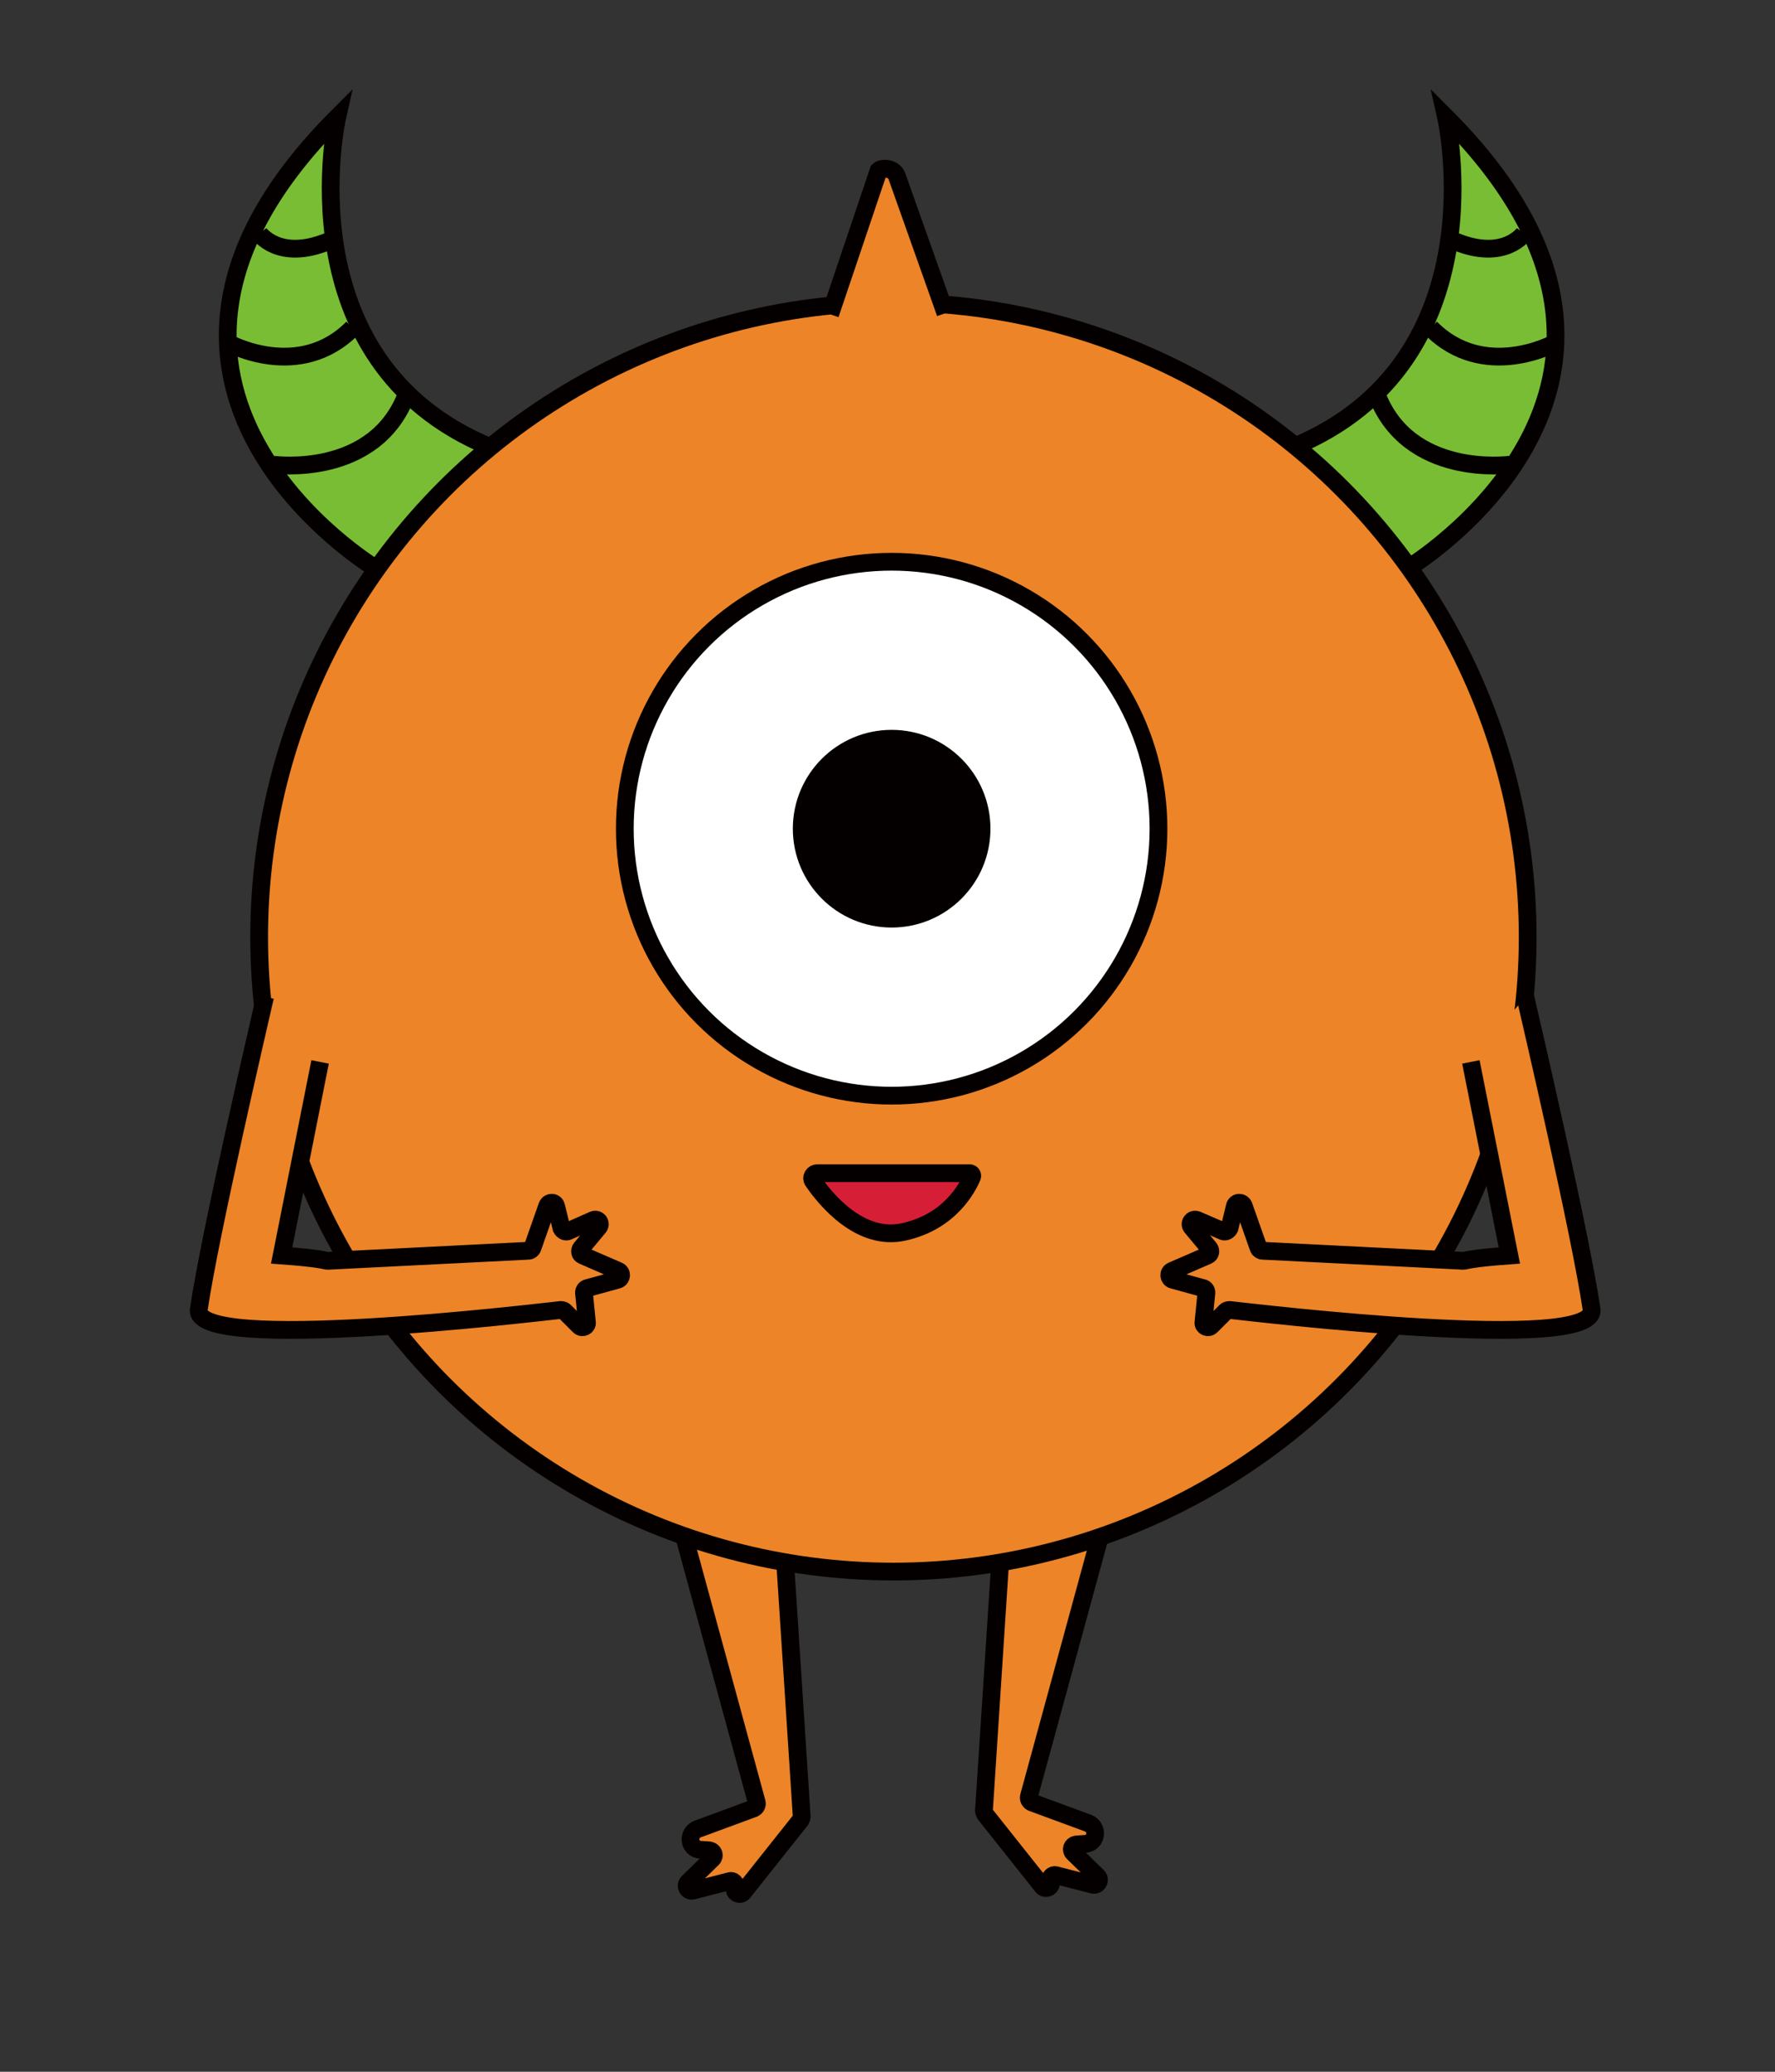 <?xml version="1.0" encoding="utf-8"?>
<!-- Generator: Adobe Illustrator 22.0.1, SVG Export Plug-In . SVG Version: 6.00 Build 0)  -->
<svg version="1.1" xmlns="http://www.w3.org/2000/svg" xmlns:xlink="http://www.w3.org/1999/xlink" x="0px" y="0px"
	 viewBox="0 0 300 350" style="enable-background:new 0 0 300 350;" xml:space="preserve">
<rect x="0" y="0" width="300" height="350" fill="#333333" stroke="none"/>
<style type="text/css">
	.st0{fill:#ED8428;stroke:#040000;stroke-width:3;stroke-miterlimit:10;}
	.st1{fill:#79BD34;stroke:#040000;stroke-width:3;stroke-miterlimit:10;}
	.st2{fill:none;stroke:#040000;stroke-width:3;stroke-miterlimit:10;}
	.st3{fill:#FFFFFF;stroke:#040000;stroke-width:3;stroke-miterlimit:10;}
	.st4{fill:#040000;stroke:#040000;stroke-width:3;stroke-miterlimit:10;}
	.st5{fill:#D61F37;stroke:#040000;stroke-width:3;stroke-miterlimit:10;}
</style>
<g id="レイヤー_1">
</g>
<g id="レイヤー_2">
	<path class="st0" d="M112.2,247l15.7,57.5c0.1,0.4-0.1,0.8-0.5,1l-9.5,3.5c-1.8,0.7-1.5,3.4,0.5,3.5l1.5,0.1c0.7,0.1,1,0.9,0.5,1.4
		l-4.1,4c-0.6,0.6,0,1.6,0.8,1.4l6.2-1.6c0.6-0.2,1.1,0.4,1,0.9l-0.1,0.3c-0.2,0.8,0.9,1.3,1.4,0.7l9.7-12.2
		c0.1-0.2,0.2-0.4,0.2-0.6l-3.5-53.7"/>
	<path class="st0" d="M189.6,246l-15.7,57.5c-0.1,0.4,0.1,0.8,0.5,1l9.5,3.5c1.8,0.7,1.5,3.4-0.5,3.5l-1.5,0.1
		c-0.7,0.1-1,0.9-0.5,1.4l4.1,4c0.6,0.6,0,1.6-0.8,1.4l-6.2-1.6c-0.6-0.2-1.1,0.4-1,0.9l0.1,0.3c0.2,0.8-0.9,1.3-1.4,0.7l-9.7-12.2
		c-0.1-0.2-0.2-0.4-0.2-0.6l3.5-53.7"/>
	<g>
		<path class="st1" d="M63.6,96.1c0,0-51.8-31-6.6-76.3c0,0-9.3,41.2,25.8,55.7"/>
		<path class="st2" d="M46.2,78.5c0,0,17.3,2.4,22.6-12.1"/>
		<path class="st2" d="M38.7,58c0,0,11.9,6.5,20.9-2.6"/>
		<path class="st2" d="M43.8,39.4c0,0,3.3,4.8,11.6,1.4"/>
	</g>
	<g>
		<path class="st1" d="M237.8,96.1c0,0,51.8-31,6.6-76.3c0,0,9.3,41.2-25.8,55.7"/>
		<path class="st2" d="M255.2,78.5c0,0-17.3,2.4-22.6-12.1"/>
		<path class="st2" d="M262.7,58c0,0-11.9,6.5-20.9-2.6"/>
		<path class="st2" d="M257.6,39.4c0,0-3.3,4.8-11.6,1.4"/>
	</g>
	<circle class="st0" cx="151" cy="158.3" r="107.2"/>
	<path class="st0" d="M140.3,53.1l8.2-24.3c0.5-0.5,2.6-0.5,3.1,1l8.2,23.1"/>
	<circle class="st3" cx="150.7" cy="140" r="45.1"/>
	<circle class="st4" cx="150.7" cy="140" r="15.2"/>
	<path class="st5" d="M138.1,198.2h25.8c0.3,0,0.5,0.3,0.4,0.6c-0.8,1.9-3.8,7.6-11.5,9.3c-7.4,1.7-13.3-5.5-15.4-8.6
		C137,198.9,137.5,198.2,138.1,198.2z"/>
	<path class="st2" d="M57.8,53.1"/>
	<path class="st2" d="M38.7,53.1"/>
</g>
<g id="レイヤー_3">
	<g>
		<path class="st0" d="M44.8,168.4c-1,4.4-9.3,39.9-11.2,52.8c-1.1,7.5,56.6,0.6,61.2,0.1c0.2,0,0.5,0.1,0.6,0.2l2.5,2.5
			c0.5,0.5,1.4,0.1,1.3-0.6l-0.5-5c0-0.4,0.2-0.7,0.6-0.8l5.1-1.4c0.7-0.2,0.8-1.2,0.1-1.5l-6-2.6c-0.5-0.2-0.6-0.8-0.3-1.2l3-3.6
			c0.5-0.6-0.1-1.5-0.9-1.2L96,208c-0.4,0.2-0.9-0.1-1.1-0.5l-0.9-3.7c-0.2-0.8-1.2-0.8-1.5-0.1l-2.5,7.1c-0.1,0.3-0.4,0.5-0.7,0.5
			l-33.9,1.7c-0.5,0-0.9-0.4-7.8-0.9l6.5-32.7"/>
	</g>
	<g>
		<path class="st0" d="M257.8,168.4c1,4.4,9.3,39.9,11.2,52.8c1.1,7.5-56.6,0.6-61.2,0.1c-0.2,0-0.5,0.1-0.6,0.2l-2.5,2.5
			c-0.5,0.5-1.4,0.1-1.3-0.6l0.5-5c0-0.4-0.2-0.7-0.6-0.8l-5.1-1.4c-0.7-0.2-0.8-1.2-0.1-1.5l6-2.6c0.5-0.2,0.6-0.8,0.3-1.2l-3-3.6
			c-0.5-0.6,0.1-1.5,0.9-1.2l4.4,1.9c0.4,0.2,0.9-0.1,1.1-0.5l0.9-3.7c0.2-0.8,1.2-0.8,1.5-0.1l2.5,7.1c0.1,0.3,0.4,0.5,0.7,0.5
			l33.9,1.7c0.5,0,0.9-0.4,7.8-0.9l-6.5-32.7"/>
	</g>
</g>
</svg>
